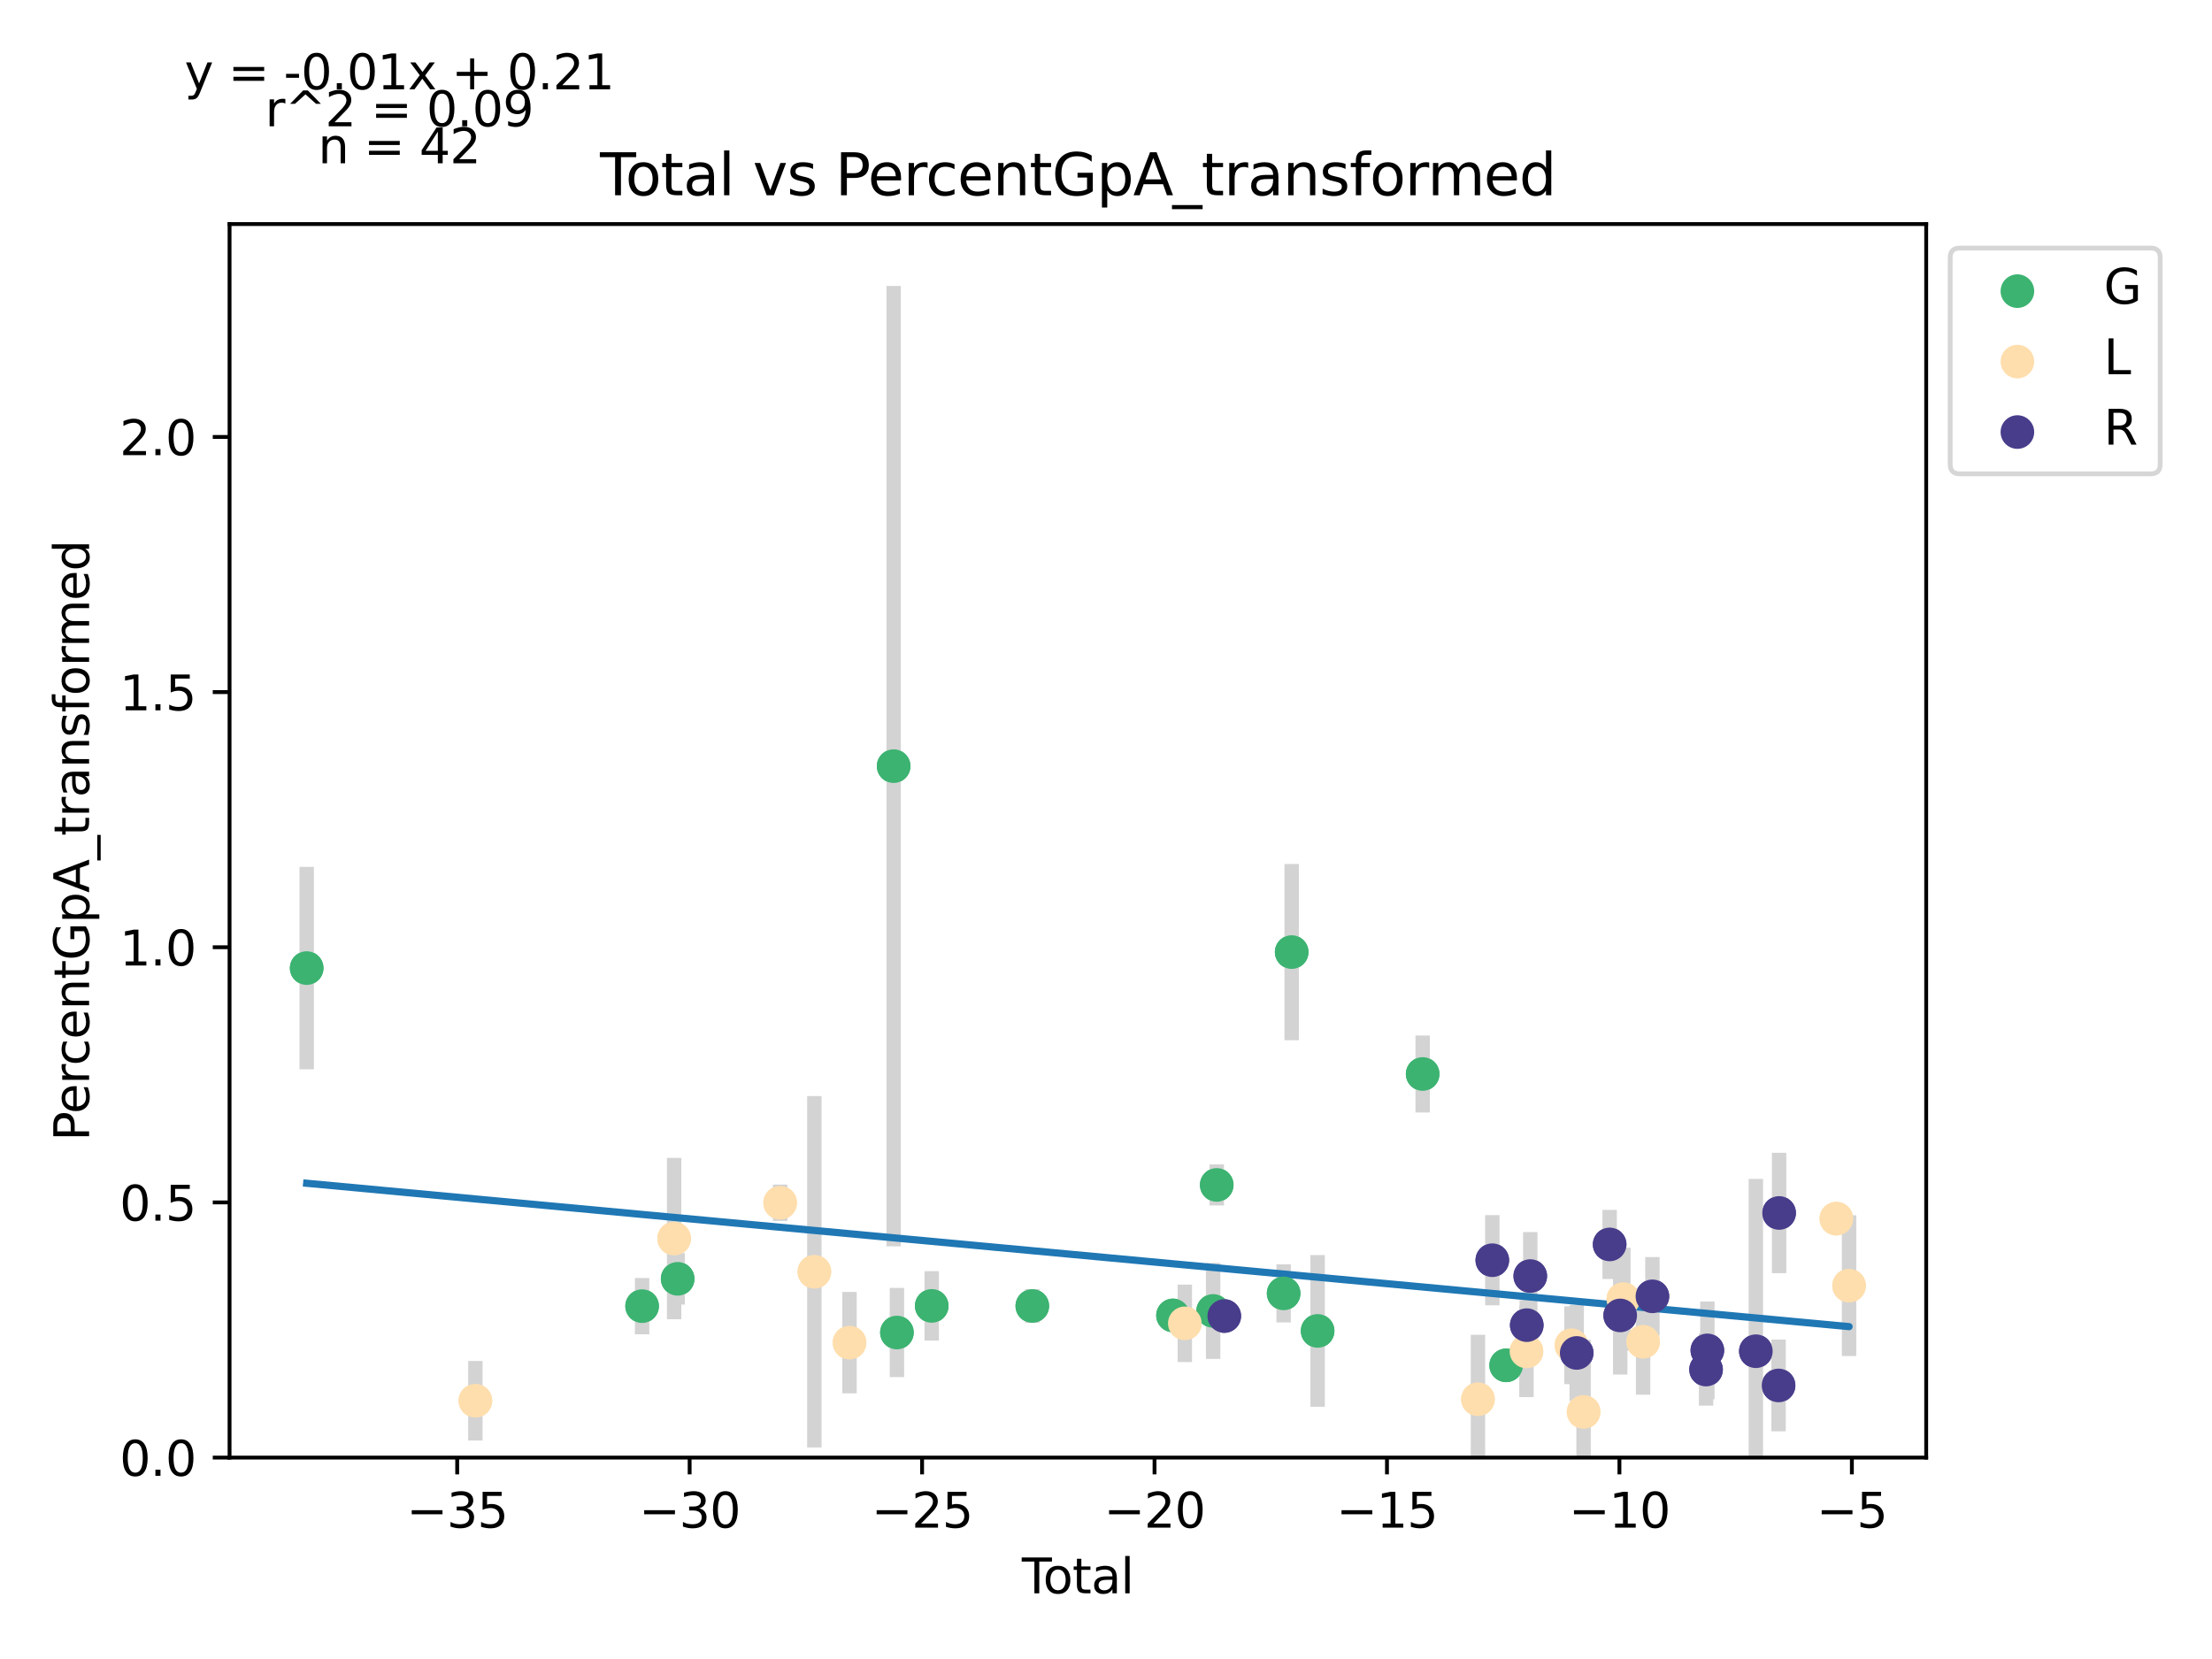 <?xml version="1.0" encoding="utf-8" standalone="no"?>
<!DOCTYPE svg PUBLIC "-//W3C//DTD SVG 1.1//EN"
  "http://www.w3.org/Graphics/SVG/1.1/DTD/svg11.dtd">
<svg xmlns:xlink="http://www.w3.org/1999/xlink" width="460.8pt" height="345.6pt" viewBox="0 0 460.8 345.6" xmlns="http://www.w3.org/2000/svg" version="1.1">
 <defs>
  <style type="text/css">*{stroke-linejoin: round; stroke-linecap: butt}</style>
 </defs>
 <g id="figure_1">
  <g id="patch_1">
   <path d="M 0 345.6 
L 460.8 345.6 
L 460.8 0 
L 0 0 
z
" style="fill: #ffffff"/>
  </g>
  <g id="axes_1">
   <g id="patch_2">
    <path d="M 47.821 303.64 
L 401.26 303.64 
L 401.26 46.676 
L 47.821 46.676 
z
" style="fill: #ffffff"/>
   </g>
   <g id="PathCollection_1">
    <defs>
     <path id="m7804b2e219" d="M 0 3 
C 0.796 3 1.559 2.684 2.121 2.121 
C 2.684 1.559 3 0.796 3 0 
C 3 -0.796 2.684 -1.559 2.121 -2.121 
C 1.559 -2.684 0.796 -3 0 -3 
C -0.796 -3 -1.559 -2.684 -2.121 -2.121 
C -2.684 -1.559 -3 -0.796 -3 0 
C -3 0.796 -2.684 1.559 -2.121 2.121 
C -1.559 2.684 -0.796 3 0 3 
z
" style="stroke: #3cb371"/>
    </defs>
    <g clip-path="url(#pae3c7f831f)">
     <use xlink:href="#m7804b2e219" x="63.887" y="201.67" style="fill: #3cb371; stroke: #3cb371"/>
     <use xlink:href="#m7804b2e219" x="133.764" y="272.094" style="fill: #3cb371; stroke: #3cb371"/>
     <use xlink:href="#m7804b2e219" x="141.167" y="266.402" style="fill: #3cb371; stroke: #3cb371"/>
     <use xlink:href="#m7804b2e219" x="186.162" y="159.603" style="fill: #3cb371; stroke: #3cb371"/>
     <use xlink:href="#m7804b2e219" x="186.846" y="277.589" style="fill: #3cb371; stroke: #3cb371"/>
     <use xlink:href="#m7804b2e219" x="253.467" y="246.842" style="fill: #3cb371; stroke: #3cb371"/>
     <use xlink:href="#m7804b2e219" x="267.404" y="269.43" style="fill: #3cb371; stroke: #3cb371"/>
     <use xlink:href="#m7804b2e219" x="269.08" y="198.336" style="fill: #3cb371; stroke: #3cb371"/>
     <use xlink:href="#m7804b2e219" x="274.485" y="277.254" style="fill: #3cb371; stroke: #3cb371"/>
     <use xlink:href="#m7804b2e219" x="296.366" y="223.731" style="fill: #3cb371; stroke: #3cb371"/>
     <use xlink:href="#m7804b2e219" x="313.759" y="284.425" style="fill: #3cb371; stroke: #3cb371"/>
     <use xlink:href="#m7804b2e219" x="194.095" y="272.041" style="fill: #3cb371; stroke: #3cb371"/>
     <use xlink:href="#m7804b2e219" x="215.049" y="272.058" style="fill: #3cb371; stroke: #3cb371"/>
     <use xlink:href="#m7804b2e219" x="244.358" y="274.027" style="fill: #3cb371; stroke: #3cb371"/>
     <use xlink:href="#m7804b2e219" x="252.718" y="273.093" style="fill: #3cb371; stroke: #3cb371"/>
    </g>
   </g>
   <g id="PathCollection_2">
    <defs>
     <path id="m170fa09c4c" d="M 0 3 
C 0.796 3 1.559 2.684 2.121 2.121 
C 2.684 1.559 3 0.796 3 0 
C 3 -0.796 2.684 -1.559 2.121 -2.121 
C 1.559 -2.684 0.796 -3 0 -3 
C -0.796 -3 -1.559 -2.684 -2.121 -2.121 
C -2.684 -1.559 -3 -0.796 -3 0 
C -3 0.796 -2.684 1.559 -2.121 2.121 
C -1.559 2.684 -0.796 3 0 3 
z
" style="stroke: #ffdead"/>
    </defs>
    <g clip-path="url(#pae3c7f831f)">
     <use xlink:href="#m170fa09c4c" x="176.972" y="279.697" style="fill: #ffdead; stroke: #ffdead"/>
     <use xlink:href="#m170fa09c4c" x="246.822" y="275.677" style="fill: #ffdead; stroke: #ffdead"/>
     <use xlink:href="#m170fa09c4c" x="307.887" y="291.484" style="fill: #ffdead; stroke: #ffdead"/>
     <use xlink:href="#m170fa09c4c" x="327.368" y="280.238" style="fill: #ffdead; stroke: #ffdead"/>
     <use xlink:href="#m170fa09c4c" x="329.889" y="294.133" style="fill: #ffdead; stroke: #ffdead"/>
     <use xlink:href="#m170fa09c4c" x="338.175" y="270.623" style="fill: #ffdead; stroke: #ffdead"/>
     <use xlink:href="#m170fa09c4c" x="342.291" y="279.512" style="fill: #ffdead; stroke: #ffdead"/>
     <use xlink:href="#m170fa09c4c" x="385.195" y="267.827" style="fill: #ffdead; stroke: #ffdead"/>
     <use xlink:href="#m170fa09c4c" x="99.031" y="291.796" style="fill: #ffdead; stroke: #ffdead"/>
     <use xlink:href="#m170fa09c4c" x="140.434" y="258.015" style="fill: #ffdead; stroke: #ffdead"/>
     <use xlink:href="#m170fa09c4c" x="162.519" y="250.56" style="fill: #ffdead; stroke: #ffdead"/>
     <use xlink:href="#m170fa09c4c" x="169.647" y="264.934" style="fill: #ffdead; stroke: #ffdead"/>
     <use xlink:href="#m170fa09c4c" x="317.989" y="281.527" style="fill: #ffdead; stroke: #ffdead"/>
     <use xlink:href="#m170fa09c4c" x="382.543" y="253.868" style="fill: #ffdead; stroke: #ffdead"/>
    </g>
   </g>
   <g id="PathCollection_3">
    <defs>
     <path id="m888db5c7c0" d="M 0 3 
C 0.796 3 1.559 2.684 2.121 2.121 
C 2.684 1.559 3 0.796 3 0 
C 3 -0.796 2.684 -1.559 2.121 -2.121 
C 1.559 -2.684 0.796 -3 0 -3 
C -0.796 -3 -1.559 -2.684 -2.121 -2.121 
C -2.684 -1.559 -3 -0.796 -3 0 
C -3 0.796 -2.684 1.559 -2.121 2.121 
C -1.559 2.684 -0.796 3 0 3 
z
" style="stroke: #483d8b"/>
    </defs>
    <g clip-path="url(#pae3c7f831f)">
     <use xlink:href="#m888db5c7c0" x="318.051" y="276.053" style="fill: #483d8b; stroke: #483d8b"/>
     <use xlink:href="#m888db5c7c0" x="318.784" y="265.826" style="fill: #483d8b; stroke: #483d8b"/>
     <use xlink:href="#m888db5c7c0" x="328.454" y="281.843" style="fill: #483d8b; stroke: #483d8b"/>
     <use xlink:href="#m888db5c7c0" x="337.518" y="274.028" style="fill: #483d8b; stroke: #483d8b"/>
     <use xlink:href="#m888db5c7c0" x="355.674" y="281.309" style="fill: #483d8b; stroke: #483d8b"/>
     <use xlink:href="#m888db5c7c0" x="365.776" y="281.485" style="fill: #483d8b; stroke: #483d8b"/>
     <use xlink:href="#m888db5c7c0" x="370.509" y="288.616" style="fill: #483d8b; stroke: #483d8b"/>
     <use xlink:href="#m888db5c7c0" x="370.619" y="252.682" style="fill: #483d8b; stroke: #483d8b"/>
     <use xlink:href="#m888db5c7c0" x="255.037" y="274.152" style="fill: #483d8b; stroke: #483d8b"/>
     <use xlink:href="#m888db5c7c0" x="310.875" y="262.526" style="fill: #483d8b; stroke: #483d8b"/>
     <use xlink:href="#m888db5c7c0" x="335.321" y="259.237" style="fill: #483d8b; stroke: #483d8b"/>
     <use xlink:href="#m888db5c7c0" x="344.228" y="270.049" style="fill: #483d8b; stroke: #483d8b"/>
     <use xlink:href="#m888db5c7c0" x="355.404" y="285.306" style="fill: #483d8b; stroke: #483d8b"/>
    </g>
   </g>
   <g id="matplotlib.axis_1">
    <g id="xtick_1">
     <g id="line2d_1">
      <defs>
       <path id="m2df98ca560" d="M 0 0 
L 0 3.5 
" style="stroke: #000000; stroke-width: 0.8"/>
      </defs>
      <g>
       <use xlink:href="#m2df98ca560" x="95.241" y="303.64" style="stroke: #000000; stroke-width: 0.8"/>
      </g>
     </g>
     <g id="text_1">
      <!-- −35 -->
      <g transform="translate(84.688 318.238)scale(0.1 -0.1)">
       <defs>
        <path id="DejaVuSans-2212" d="M 678 2272 
L 4684 2272 
L 4684 1741 
L 678 1741 
L 678 2272 
z
" transform="scale(0.016)"/>
        <path id="DejaVuSans-33" d="M 2597 2516 
Q 3050 2419 3304 2112 
Q 3559 1806 3559 1356 
Q 3559 666 3084 287 
Q 2609 -91 1734 -91 
Q 1441 -91 1130 -33 
Q 819 25 488 141 
L 488 750 
Q 750 597 1062 519 
Q 1375 441 1716 441 
Q 2309 441 2620 675 
Q 2931 909 2931 1356 
Q 2931 1769 2642 2001 
Q 2353 2234 1838 2234 
L 1294 2234 
L 1294 2753 
L 1863 2753 
Q 2328 2753 2575 2939 
Q 2822 3125 2822 3475 
Q 2822 3834 2567 4026 
Q 2313 4219 1838 4219 
Q 1578 4219 1281 4162 
Q 984 4106 628 3988 
L 628 4550 
Q 988 4650 1302 4700 
Q 1616 4750 1894 4750 
Q 2613 4750 3031 4423 
Q 3450 4097 3450 3541 
Q 3450 3153 3228 2886 
Q 3006 2619 2597 2516 
z
" transform="scale(0.016)"/>
        <path id="DejaVuSans-35" d="M 691 4666 
L 3169 4666 
L 3169 4134 
L 1269 4134 
L 1269 2991 
Q 1406 3038 1543 3061 
Q 1681 3084 1819 3084 
Q 2600 3084 3056 2656 
Q 3513 2228 3513 1497 
Q 3513 744 3044 326 
Q 2575 -91 1722 -91 
Q 1428 -91 1123 -41 
Q 819 9 494 109 
L 494 744 
Q 775 591 1075 516 
Q 1375 441 1709 441 
Q 2250 441 2565 725 
Q 2881 1009 2881 1497 
Q 2881 1984 2565 2268 
Q 2250 2553 1709 2553 
Q 1456 2553 1204 2497 
Q 953 2441 691 2322 
L 691 4666 
z
" transform="scale(0.016)"/>
       </defs>
       <use xlink:href="#DejaVuSans-2212"/>
       <use xlink:href="#DejaVuSans-33" x="83.789"/>
       <use xlink:href="#DejaVuSans-35" x="147.412"/>
      </g>
     </g>
    </g>
    <g id="xtick_2">
     <g id="line2d_2">
      <g>
       <use xlink:href="#m2df98ca560" x="143.664" y="303.64" style="stroke: #000000; stroke-width: 0.8"/>
      </g>
     </g>
     <g id="text_2">
      <!-- −30 -->
      <g transform="translate(133.111 318.238)scale(0.1 -0.1)">
       <defs>
        <path id="DejaVuSans-30" d="M 2034 4250 
Q 1547 4250 1301 3770 
Q 1056 3291 1056 2328 
Q 1056 1369 1301 889 
Q 1547 409 2034 409 
Q 2525 409 2770 889 
Q 3016 1369 3016 2328 
Q 3016 3291 2770 3770 
Q 2525 4250 2034 4250 
z
M 2034 4750 
Q 2819 4750 3233 4129 
Q 3647 3509 3647 2328 
Q 3647 1150 3233 529 
Q 2819 -91 2034 -91 
Q 1250 -91 836 529 
Q 422 1150 422 2328 
Q 422 3509 836 4129 
Q 1250 4750 2034 4750 
z
" transform="scale(0.016)"/>
       </defs>
       <use xlink:href="#DejaVuSans-2212"/>
       <use xlink:href="#DejaVuSans-33" x="83.789"/>
       <use xlink:href="#DejaVuSans-30" x="147.412"/>
      </g>
     </g>
    </g>
    <g id="xtick_3">
     <g id="line2d_3">
      <g>
       <use xlink:href="#m2df98ca560" x="192.087" y="303.64" style="stroke: #000000; stroke-width: 0.8"/>
      </g>
     </g>
     <g id="text_3">
      <!-- −25 -->
      <g transform="translate(181.535 318.238)scale(0.1 -0.1)">
       <defs>
        <path id="DejaVuSans-32" d="M 1228 531 
L 3431 531 
L 3431 0 
L 469 0 
L 469 531 
Q 828 903 1448 1529 
Q 2069 2156 2228 2338 
Q 2531 2678 2651 2914 
Q 2772 3150 2772 3378 
Q 2772 3750 2511 3984 
Q 2250 4219 1831 4219 
Q 1534 4219 1204 4116 
Q 875 4013 500 3803 
L 500 4441 
Q 881 4594 1212 4672 
Q 1544 4750 1819 4750 
Q 2544 4750 2975 4387 
Q 3406 4025 3406 3419 
Q 3406 3131 3298 2873 
Q 3191 2616 2906 2266 
Q 2828 2175 2409 1742 
Q 1991 1309 1228 531 
z
" transform="scale(0.016)"/>
       </defs>
       <use xlink:href="#DejaVuSans-2212"/>
       <use xlink:href="#DejaVuSans-32" x="83.789"/>
       <use xlink:href="#DejaVuSans-35" x="147.412"/>
      </g>
     </g>
    </g>
    <g id="xtick_4">
     <g id="line2d_4">
      <g>
       <use xlink:href="#m2df98ca560" x="240.51" y="303.64" style="stroke: #000000; stroke-width: 0.8"/>
      </g>
     </g>
     <g id="text_4">
      <!-- −20 -->
      <g transform="translate(229.958 318.238)scale(0.1 -0.1)">
       <use xlink:href="#DejaVuSans-2212"/>
       <use xlink:href="#DejaVuSans-32" x="83.789"/>
       <use xlink:href="#DejaVuSans-30" x="147.412"/>
      </g>
     </g>
    </g>
    <g id="xtick_5">
     <g id="line2d_5">
      <g>
       <use xlink:href="#m2df98ca560" x="288.933" y="303.64" style="stroke: #000000; stroke-width: 0.8"/>
      </g>
     </g>
     <g id="text_5">
      <!-- −15 -->
      <g transform="translate(278.381 318.238)scale(0.1 -0.1)">
       <defs>
        <path id="DejaVuSans-31" d="M 794 531 
L 1825 531 
L 1825 4091 
L 703 3866 
L 703 4441 
L 1819 4666 
L 2450 4666 
L 2450 531 
L 3481 531 
L 3481 0 
L 794 0 
L 794 531 
z
" transform="scale(0.016)"/>
       </defs>
       <use xlink:href="#DejaVuSans-2212"/>
       <use xlink:href="#DejaVuSans-31" x="83.789"/>
       <use xlink:href="#DejaVuSans-35" x="147.412"/>
      </g>
     </g>
    </g>
    <g id="xtick_6">
     <g id="line2d_6">
      <g>
       <use xlink:href="#m2df98ca560" x="337.356" y="303.64" style="stroke: #000000; stroke-width: 0.8"/>
      </g>
     </g>
     <g id="text_6">
      <!-- −10 -->
      <g transform="translate(326.804 318.238)scale(0.1 -0.1)">
       <use xlink:href="#DejaVuSans-2212"/>
       <use xlink:href="#DejaVuSans-31" x="83.789"/>
       <use xlink:href="#DejaVuSans-30" x="147.412"/>
      </g>
     </g>
    </g>
    <g id="xtick_7">
     <g id="line2d_7">
      <g>
       <use xlink:href="#m2df98ca560" x="385.779" y="303.64" style="stroke: #000000; stroke-width: 0.8"/>
      </g>
     </g>
     <g id="text_7">
      <!-- −5 -->
      <g transform="translate(378.408 318.238)scale(0.1 -0.1)">
       <use xlink:href="#DejaVuSans-2212"/>
       <use xlink:href="#DejaVuSans-35" x="83.789"/>
      </g>
     </g>
    </g>
    <g id="text_8">
     <!-- Total -->
     <g transform="translate(212.864 331.917)scale(0.1 -0.1)">
      <defs>
       <path id="DejaVuSans-54" d="M -19 4666 
L 3928 4666 
L 3928 4134 
L 2272 4134 
L 2272 0 
L 1638 0 
L 1638 4134 
L -19 4134 
L -19 4666 
z
" transform="scale(0.016)"/>
       <path id="DejaVuSans-6f" d="M 1959 3097 
Q 1497 3097 1228 2736 
Q 959 2375 959 1747 
Q 959 1119 1226 758 
Q 1494 397 1959 397 
Q 2419 397 2687 759 
Q 2956 1122 2956 1747 
Q 2956 2369 2687 2733 
Q 2419 3097 1959 3097 
z
M 1959 3584 
Q 2709 3584 3137 3096 
Q 3566 2609 3566 1747 
Q 3566 888 3137 398 
Q 2709 -91 1959 -91 
Q 1206 -91 779 398 
Q 353 888 353 1747 
Q 353 2609 779 3096 
Q 1206 3584 1959 3584 
z
" transform="scale(0.016)"/>
       <path id="DejaVuSans-74" d="M 1172 4494 
L 1172 3500 
L 2356 3500 
L 2356 3053 
L 1172 3053 
L 1172 1153 
Q 1172 725 1289 603 
Q 1406 481 1766 481 
L 2356 481 
L 2356 0 
L 1766 0 
Q 1100 0 847 248 
Q 594 497 594 1153 
L 594 3053 
L 172 3053 
L 172 3500 
L 594 3500 
L 594 4494 
L 1172 4494 
z
" transform="scale(0.016)"/>
       <path id="DejaVuSans-61" d="M 2194 1759 
Q 1497 1759 1228 1600 
Q 959 1441 959 1056 
Q 959 750 1161 570 
Q 1363 391 1709 391 
Q 2188 391 2477 730 
Q 2766 1069 2766 1631 
L 2766 1759 
L 2194 1759 
z
M 3341 1997 
L 3341 0 
L 2766 0 
L 2766 531 
Q 2569 213 2275 61 
Q 1981 -91 1556 -91 
Q 1019 -91 701 211 
Q 384 513 384 1019 
Q 384 1609 779 1909 
Q 1175 2209 1959 2209 
L 2766 2209 
L 2766 2266 
Q 2766 2663 2505 2880 
Q 2244 3097 1772 3097 
Q 1472 3097 1187 3025 
Q 903 2953 641 2809 
L 641 3341 
Q 956 3463 1253 3523 
Q 1550 3584 1831 3584 
Q 2591 3584 2966 3190 
Q 3341 2797 3341 1997 
z
" transform="scale(0.016)"/>
       <path id="DejaVuSans-6c" d="M 603 4863 
L 1178 4863 
L 1178 0 
L 603 0 
L 603 4863 
z
" transform="scale(0.016)"/>
      </defs>
      <use xlink:href="#DejaVuSans-54"/>
      <use xlink:href="#DejaVuSans-6f" x="44.084"/>
      <use xlink:href="#DejaVuSans-74" x="105.266"/>
      <use xlink:href="#DejaVuSans-61" x="144.475"/>
      <use xlink:href="#DejaVuSans-6c" x="205.754"/>
     </g>
    </g>
   </g>
   <g id="matplotlib.axis_2">
    <g id="ytick_1">
     <g id="line2d_8">
      <defs>
       <path id="m35418e87fc" d="M 0 0 
L -3.5 0 
" style="stroke: #000000; stroke-width: 0.8"/>
      </defs>
      <g>
       <use xlink:href="#m35418e87fc" x="47.821" y="303.64" style="stroke: #000000; stroke-width: 0.8"/>
      </g>
     </g>
     <g id="text_9">
      <!-- 0.0 -->
      <g transform="translate(24.918 307.439)scale(0.1 -0.1)">
       <defs>
        <path id="DejaVuSans-2e" d="M 684 794 
L 1344 794 
L 1344 0 
L 684 0 
L 684 794 
z
" transform="scale(0.016)"/>
       </defs>
       <use xlink:href="#DejaVuSans-30"/>
       <use xlink:href="#DejaVuSans-2e" x="63.623"/>
       <use xlink:href="#DejaVuSans-30" x="95.41"/>
      </g>
     </g>
    </g>
    <g id="ytick_2">
     <g id="line2d_9">
      <g>
       <use xlink:href="#m35418e87fc" x="47.821" y="250.485" style="stroke: #000000; stroke-width: 0.8"/>
      </g>
     </g>
     <g id="text_10">
      <!-- 0.5 -->
      <g transform="translate(24.918 254.284)scale(0.1 -0.1)">
       <use xlink:href="#DejaVuSans-30"/>
       <use xlink:href="#DejaVuSans-2e" x="63.623"/>
       <use xlink:href="#DejaVuSans-35" x="95.41"/>
      </g>
     </g>
    </g>
    <g id="ytick_3">
     <g id="line2d_10">
      <g>
       <use xlink:href="#m35418e87fc" x="47.821" y="197.33" style="stroke: #000000; stroke-width: 0.8"/>
      </g>
     </g>
     <g id="text_11">
      <!-- 1.0 -->
      <g transform="translate(24.918 201.129)scale(0.1 -0.1)">
       <use xlink:href="#DejaVuSans-31"/>
       <use xlink:href="#DejaVuSans-2e" x="63.623"/>
       <use xlink:href="#DejaVuSans-30" x="95.41"/>
      </g>
     </g>
    </g>
    <g id="ytick_4">
     <g id="line2d_11">
      <g>
       <use xlink:href="#m35418e87fc" x="47.821" y="144.175" style="stroke: #000000; stroke-width: 0.8"/>
      </g>
     </g>
     <g id="text_12">
      <!-- 1.5 -->
      <g transform="translate(24.918 147.974)scale(0.1 -0.1)">
       <use xlink:href="#DejaVuSans-31"/>
       <use xlink:href="#DejaVuSans-2e" x="63.623"/>
       <use xlink:href="#DejaVuSans-35" x="95.41"/>
      </g>
     </g>
    </g>
    <g id="ytick_5">
     <g id="line2d_12">
      <g>
       <use xlink:href="#m35418e87fc" x="47.821" y="91.02" style="stroke: #000000; stroke-width: 0.8"/>
      </g>
     </g>
     <g id="text_13">
      <!-- 2.0 -->
      <g transform="translate(24.918 94.819)scale(0.1 -0.1)">
       <use xlink:href="#DejaVuSans-32"/>
       <use xlink:href="#DejaVuSans-2e" x="63.623"/>
       <use xlink:href="#DejaVuSans-30" x="95.41"/>
      </g>
     </g>
    </g>
    <g id="text_14">
     <!-- PercentGpA_transformed -->
     <g transform="translate(18.56 237.696)rotate(-90)scale(0.1 -0.1)">
      <defs>
       <path id="DejaVuSans-50" d="M 1259 4147 
L 1259 2394 
L 2053 2394 
Q 2494 2394 2734 2622 
Q 2975 2850 2975 3272 
Q 2975 3691 2734 3919 
Q 2494 4147 2053 4147 
L 1259 4147 
z
M 628 4666 
L 2053 4666 
Q 2838 4666 3239 4311 
Q 3641 3956 3641 3272 
Q 3641 2581 3239 2228 
Q 2838 1875 2053 1875 
L 1259 1875 
L 1259 0 
L 628 0 
L 628 4666 
z
" transform="scale(0.016)"/>
       <path id="DejaVuSans-65" d="M 3597 1894 
L 3597 1613 
L 953 1613 
Q 991 1019 1311 708 
Q 1631 397 2203 397 
Q 2534 397 2845 478 
Q 3156 559 3463 722 
L 3463 178 
Q 3153 47 2828 -22 
Q 2503 -91 2169 -91 
Q 1331 -91 842 396 
Q 353 884 353 1716 
Q 353 2575 817 3079 
Q 1281 3584 2069 3584 
Q 2775 3584 3186 3129 
Q 3597 2675 3597 1894 
z
M 3022 2063 
Q 3016 2534 2758 2815 
Q 2500 3097 2075 3097 
Q 1594 3097 1305 2825 
Q 1016 2553 972 2059 
L 3022 2063 
z
" transform="scale(0.016)"/>
       <path id="DejaVuSans-72" d="M 2631 2963 
Q 2534 3019 2420 3045 
Q 2306 3072 2169 3072 
Q 1681 3072 1420 2755 
Q 1159 2438 1159 1844 
L 1159 0 
L 581 0 
L 581 3500 
L 1159 3500 
L 1159 2956 
Q 1341 3275 1631 3429 
Q 1922 3584 2338 3584 
Q 2397 3584 2469 3576 
Q 2541 3569 2628 3553 
L 2631 2963 
z
" transform="scale(0.016)"/>
       <path id="DejaVuSans-63" d="M 3122 3366 
L 3122 2828 
Q 2878 2963 2633 3030 
Q 2388 3097 2138 3097 
Q 1578 3097 1268 2742 
Q 959 2388 959 1747 
Q 959 1106 1268 751 
Q 1578 397 2138 397 
Q 2388 397 2633 464 
Q 2878 531 3122 666 
L 3122 134 
Q 2881 22 2623 -34 
Q 2366 -91 2075 -91 
Q 1284 -91 818 406 
Q 353 903 353 1747 
Q 353 2603 823 3093 
Q 1294 3584 2113 3584 
Q 2378 3584 2631 3529 
Q 2884 3475 3122 3366 
z
" transform="scale(0.016)"/>
       <path id="DejaVuSans-6e" d="M 3513 2113 
L 3513 0 
L 2938 0 
L 2938 2094 
Q 2938 2591 2744 2837 
Q 2550 3084 2163 3084 
Q 1697 3084 1428 2787 
Q 1159 2491 1159 1978 
L 1159 0 
L 581 0 
L 581 3500 
L 1159 3500 
L 1159 2956 
Q 1366 3272 1645 3428 
Q 1925 3584 2291 3584 
Q 2894 3584 3203 3211 
Q 3513 2838 3513 2113 
z
" transform="scale(0.016)"/>
       <path id="DejaVuSans-47" d="M 3809 666 
L 3809 1919 
L 2778 1919 
L 2778 2438 
L 4434 2438 
L 4434 434 
Q 4069 175 3628 42 
Q 3188 -91 2688 -91 
Q 1594 -91 976 548 
Q 359 1188 359 2328 
Q 359 3472 976 4111 
Q 1594 4750 2688 4750 
Q 3144 4750 3555 4637 
Q 3966 4525 4313 4306 
L 4313 3634 
Q 3963 3931 3569 4081 
Q 3175 4231 2741 4231 
Q 1884 4231 1454 3753 
Q 1025 3275 1025 2328 
Q 1025 1384 1454 906 
Q 1884 428 2741 428 
Q 3075 428 3337 486 
Q 3600 544 3809 666 
z
" transform="scale(0.016)"/>
       <path id="DejaVuSans-70" d="M 1159 525 
L 1159 -1331 
L 581 -1331 
L 581 3500 
L 1159 3500 
L 1159 2969 
Q 1341 3281 1617 3432 
Q 1894 3584 2278 3584 
Q 2916 3584 3314 3078 
Q 3713 2572 3713 1747 
Q 3713 922 3314 415 
Q 2916 -91 2278 -91 
Q 1894 -91 1617 61 
Q 1341 213 1159 525 
z
M 3116 1747 
Q 3116 2381 2855 2742 
Q 2594 3103 2138 3103 
Q 1681 3103 1420 2742 
Q 1159 2381 1159 1747 
Q 1159 1113 1420 752 
Q 1681 391 2138 391 
Q 2594 391 2855 752 
Q 3116 1113 3116 1747 
z
" transform="scale(0.016)"/>
       <path id="DejaVuSans-41" d="M 2188 4044 
L 1331 1722 
L 3047 1722 
L 2188 4044 
z
M 1831 4666 
L 2547 4666 
L 4325 0 
L 3669 0 
L 3244 1197 
L 1141 1197 
L 716 0 
L 50 0 
L 1831 4666 
z
" transform="scale(0.016)"/>
       <path id="DejaVuSans-5f" d="M 3263 -1063 
L 3263 -1509 
L -63 -1509 
L -63 -1063 
L 3263 -1063 
z
" transform="scale(0.016)"/>
       <path id="DejaVuSans-73" d="M 2834 3397 
L 2834 2853 
Q 2591 2978 2328 3040 
Q 2066 3103 1784 3103 
Q 1356 3103 1142 2972 
Q 928 2841 928 2578 
Q 928 2378 1081 2264 
Q 1234 2150 1697 2047 
L 1894 2003 
Q 2506 1872 2764 1633 
Q 3022 1394 3022 966 
Q 3022 478 2636 193 
Q 2250 -91 1575 -91 
Q 1294 -91 989 -36 
Q 684 19 347 128 
L 347 722 
Q 666 556 975 473 
Q 1284 391 1588 391 
Q 1994 391 2212 530 
Q 2431 669 2431 922 
Q 2431 1156 2273 1281 
Q 2116 1406 1581 1522 
L 1381 1569 
Q 847 1681 609 1914 
Q 372 2147 372 2553 
Q 372 3047 722 3315 
Q 1072 3584 1716 3584 
Q 2034 3584 2315 3537 
Q 2597 3491 2834 3397 
z
" transform="scale(0.016)"/>
       <path id="DejaVuSans-66" d="M 2375 4863 
L 2375 4384 
L 1825 4384 
Q 1516 4384 1395 4259 
Q 1275 4134 1275 3809 
L 1275 3500 
L 2222 3500 
L 2222 3053 
L 1275 3053 
L 1275 0 
L 697 0 
L 697 3053 
L 147 3053 
L 147 3500 
L 697 3500 
L 697 3744 
Q 697 4328 969 4595 
Q 1241 4863 1831 4863 
L 2375 4863 
z
" transform="scale(0.016)"/>
       <path id="DejaVuSans-6d" d="M 3328 2828 
Q 3544 3216 3844 3400 
Q 4144 3584 4550 3584 
Q 5097 3584 5394 3201 
Q 5691 2819 5691 2113 
L 5691 0 
L 5113 0 
L 5113 2094 
Q 5113 2597 4934 2840 
Q 4756 3084 4391 3084 
Q 3944 3084 3684 2787 
Q 3425 2491 3425 1978 
L 3425 0 
L 2847 0 
L 2847 2094 
Q 2847 2600 2669 2842 
Q 2491 3084 2119 3084 
Q 1678 3084 1418 2786 
Q 1159 2488 1159 1978 
L 1159 0 
L 581 0 
L 581 3500 
L 1159 3500 
L 1159 2956 
Q 1356 3278 1631 3431 
Q 1906 3584 2284 3584 
Q 2666 3584 2933 3390 
Q 3200 3197 3328 2828 
z
" transform="scale(0.016)"/>
       <path id="DejaVuSans-64" d="M 2906 2969 
L 2906 4863 
L 3481 4863 
L 3481 0 
L 2906 0 
L 2906 525 
Q 2725 213 2448 61 
Q 2172 -91 1784 -91 
Q 1150 -91 751 415 
Q 353 922 353 1747 
Q 353 2572 751 3078 
Q 1150 3584 1784 3584 
Q 2172 3584 2448 3432 
Q 2725 3281 2906 2969 
z
M 947 1747 
Q 947 1113 1208 752 
Q 1469 391 1925 391 
Q 2381 391 2643 752 
Q 2906 1113 2906 1747 
Q 2906 2381 2643 2742 
Q 2381 3103 1925 3103 
Q 1469 3103 1208 2742 
Q 947 2381 947 1747 
z
" transform="scale(0.016)"/>
      </defs>
      <use xlink:href="#DejaVuSans-50"/>
      <use xlink:href="#DejaVuSans-65" x="56.678"/>
      <use xlink:href="#DejaVuSans-72" x="118.201"/>
      <use xlink:href="#DejaVuSans-63" x="157.064"/>
      <use xlink:href="#DejaVuSans-65" x="212.045"/>
      <use xlink:href="#DejaVuSans-6e" x="273.568"/>
      <use xlink:href="#DejaVuSans-74" x="336.947"/>
      <use xlink:href="#DejaVuSans-47" x="376.156"/>
      <use xlink:href="#DejaVuSans-70" x="453.646"/>
      <use xlink:href="#DejaVuSans-41" x="517.123"/>
      <use xlink:href="#DejaVuSans-5f" x="585.531"/>
      <use xlink:href="#DejaVuSans-74" x="635.531"/>
      <use xlink:href="#DejaVuSans-72" x="674.74"/>
      <use xlink:href="#DejaVuSans-61" x="715.854"/>
      <use xlink:href="#DejaVuSans-6e" x="777.133"/>
      <use xlink:href="#DejaVuSans-73" x="840.512"/>
      <use xlink:href="#DejaVuSans-66" x="892.611"/>
      <use xlink:href="#DejaVuSans-6f" x="927.816"/>
      <use xlink:href="#DejaVuSans-72" x="988.998"/>
      <use xlink:href="#DejaVuSans-6d" x="1028.361"/>
      <use xlink:href="#DejaVuSans-65" x="1125.773"/>
      <use xlink:href="#DejaVuSans-64" x="1187.297"/>
     </g>
    </g>
   </g>
   <g id="LineCollection_1">
    <path d="M 63.887 222.755 
L 63.887 180.586 
" clip-path="url(#pae3c7f831f)" style="fill: none; stroke: #d3d3d3; stroke-width: 3"/>
    <path d="M 133.764 277.96 
L 133.764 266.229 
" clip-path="url(#pae3c7f831f)" style="fill: none; stroke: #d3d3d3; stroke-width: 3"/>
    <path d="M 141.167 271.755 
L 141.167 261.048 
" clip-path="url(#pae3c7f831f)" style="fill: none; stroke: #d3d3d3; stroke-width: 3"/>
    <path d="M 186.162 259.639 
L 186.162 59.566 
" clip-path="url(#pae3c7f831f)" style="fill: none; stroke: #d3d3d3; stroke-width: 3"/>
    <path d="M 186.846 286.881 
L 186.846 268.297 
" clip-path="url(#pae3c7f831f)" style="fill: none; stroke: #d3d3d3; stroke-width: 3"/>
    <path d="M 253.467 251.12 
L 253.467 242.564 
" clip-path="url(#pae3c7f831f)" style="fill: none; stroke: #d3d3d3; stroke-width: 3"/>
    <path d="M 267.404 275.485 
L 267.404 263.376 
" clip-path="url(#pae3c7f831f)" style="fill: none; stroke: #d3d3d3; stroke-width: 3"/>
    <path d="M 269.08 216.696 
L 269.08 179.977 
" clip-path="url(#pae3c7f831f)" style="fill: none; stroke: #d3d3d3; stroke-width: 3"/>
    <path d="M 274.485 293.051 
L 274.485 261.456 
" clip-path="url(#pae3c7f831f)" style="fill: none; stroke: #d3d3d3; stroke-width: 3"/>
    <path d="M 296.366 231.748 
L 296.366 215.714 
" clip-path="url(#pae3c7f831f)" style="fill: none; stroke: #d3d3d3; stroke-width: 3"/>
    <path d="M 313.759 285.988 
L 313.759 282.862 
" clip-path="url(#pae3c7f831f)" style="fill: none; stroke: #d3d3d3; stroke-width: 3"/>
    <path d="M 194.095 279.272 
L 194.095 264.81 
" clip-path="url(#pae3c7f831f)" style="fill: none; stroke: #d3d3d3; stroke-width: 3"/>
    <path d="M 215.049 275.579 
L 215.049 268.537 
" clip-path="url(#pae3c7f831f)" style="fill: none; stroke: #d3d3d3; stroke-width: 3"/>
    <path d="M 244.358 274.701 
L 244.358 273.353 
" clip-path="url(#pae3c7f831f)" style="fill: none; stroke: #d3d3d3; stroke-width: 3"/>
    <path d="M 252.718 283.092 
L 252.718 263.095 
" clip-path="url(#pae3c7f831f)" style="fill: none; stroke: #d3d3d3; stroke-width: 3"/>
   </g>
   <g id="LineCollection_2">
    <path d="M 176.972 290.261 
L 176.972 269.133 
" clip-path="url(#pae3c7f831f)" style="fill: none; stroke: #d3d3d3; stroke-width: 3"/>
    <path d="M 246.822 283.743 
L 246.822 267.611 
" clip-path="url(#pae3c7f831f)" style="fill: none; stroke: #d3d3d3; stroke-width: 3"/>
    <path d="M 307.887 304.898 
L 307.887 278.069 
" clip-path="url(#pae3c7f831f)" style="fill: none; stroke: #d3d3d3; stroke-width: 3"/>
    <path d="M 327.368 288.348 
L 327.368 272.128 
" clip-path="url(#pae3c7f831f)" style="fill: none; stroke: #d3d3d3; stroke-width: 3"/>
    <path d="M 329.889 309.16 
L 329.889 279.106 
" clip-path="url(#pae3c7f831f)" style="fill: none; stroke: #d3d3d3; stroke-width: 3"/>
    <path d="M 338.175 281.329 
L 338.175 259.918 
" clip-path="url(#pae3c7f831f)" style="fill: none; stroke: #d3d3d3; stroke-width: 3"/>
    <path d="M 342.291 290.535 
L 342.291 268.49 
" clip-path="url(#pae3c7f831f)" style="fill: none; stroke: #d3d3d3; stroke-width: 3"/>
    <path d="M 385.195 282.487 
L 385.195 253.168 
" clip-path="url(#pae3c7f831f)" style="fill: none; stroke: #d3d3d3; stroke-width: 3"/>
    <path d="M 99.031 300.085 
L 99.031 283.507 
" clip-path="url(#pae3c7f831f)" style="fill: none; stroke: #d3d3d3; stroke-width: 3"/>
    <path d="M 140.434 274.82 
L 140.434 241.209 
" clip-path="url(#pae3c7f831f)" style="fill: none; stroke: #d3d3d3; stroke-width: 3"/>
    <path d="M 162.519 254.354 
L 162.519 246.766 
" clip-path="url(#pae3c7f831f)" style="fill: none; stroke: #d3d3d3; stroke-width: 3"/>
    <path d="M 169.647 301.535 
L 169.647 228.333 
" clip-path="url(#pae3c7f831f)" style="fill: none; stroke: #d3d3d3; stroke-width: 3"/>
    <path d="M 317.989 291.043 
L 317.989 272.012 
" clip-path="url(#pae3c7f831f)" style="fill: none; stroke: #d3d3d3; stroke-width: 3"/>
    <path d="M 382.543 256.6 
L 382.543 251.136 
" clip-path="url(#pae3c7f831f)" style="fill: none; stroke: #d3d3d3; stroke-width: 3"/>
   </g>
   <g id="LineCollection_3">
    <path d="M 318.051 281.269 
L 318.051 270.838 
" clip-path="url(#pae3c7f831f)" style="fill: none; stroke: #d3d3d3; stroke-width: 3"/>
    <path d="M 318.784 274.999 
L 318.784 256.653 
" clip-path="url(#pae3c7f831f)" style="fill: none; stroke: #d3d3d3; stroke-width: 3"/>
    <path d="M 328.454 291.828 
L 328.454 271.859 
" clip-path="url(#pae3c7f831f)" style="fill: none; stroke: #d3d3d3; stroke-width: 3"/>
    <path d="M 337.518 286.352 
L 337.518 261.703 
" clip-path="url(#pae3c7f831f)" style="fill: none; stroke: #d3d3d3; stroke-width: 3"/>
    <path d="M 355.674 291.481 
L 355.674 271.138 
" clip-path="url(#pae3c7f831f)" style="fill: none; stroke: #d3d3d3; stroke-width: 3"/>
    <path d="M 365.776 317.382 
L 365.776 245.588 
" clip-path="url(#pae3c7f831f)" style="fill: none; stroke: #d3d3d3; stroke-width: 3"/>
    <path d="M 370.509 298.169 
L 370.509 279.063 
" clip-path="url(#pae3c7f831f)" style="fill: none; stroke: #d3d3d3; stroke-width: 3"/>
    <path d="M 370.619 265.22 
L 370.619 240.143 
" clip-path="url(#pae3c7f831f)" style="fill: none; stroke: #d3d3d3; stroke-width: 3"/>
    <path d="M 255.037 276.763 
L 255.037 271.541 
" clip-path="url(#pae3c7f831f)" style="fill: none; stroke: #d3d3d3; stroke-width: 3"/>
    <path d="M 310.875 271.92 
L 310.875 253.132 
" clip-path="url(#pae3c7f831f)" style="fill: none; stroke: #d3d3d3; stroke-width: 3"/>
    <path d="M 335.321 266.441 
L 335.321 252.034 
" clip-path="url(#pae3c7f831f)" style="fill: none; stroke: #d3d3d3; stroke-width: 3"/>
    <path d="M 344.228 278.229 
L 344.228 261.869 
" clip-path="url(#pae3c7f831f)" style="fill: none; stroke: #d3d3d3; stroke-width: 3"/>
    <path d="M 355.404 292.819 
L 355.404 277.793 
" clip-path="url(#pae3c7f831f)" style="fill: none; stroke: #d3d3d3; stroke-width: 3"/>
   </g>
   <g id="line2d_13">
    <path d="M 63.887 246.495 
L 133.764 252.989 
L 141.167 253.677 
L 186.162 257.859 
L 186.846 257.923 
L 253.467 264.115 
L 267.404 265.41 
L 269.08 265.566 
L 274.485 266.068 
L 296.366 268.102 
L 313.759 269.718 
L 176.972 257.005 
L 246.822 263.497 
L 307.887 269.173 
L 327.368 270.983 
L 329.889 271.218 
L 338.175 271.988 
L 342.291 272.37 
L 385.195 276.358 
L 318.051 270.117 
L 318.784 270.186 
L 328.454 271.084 
L 337.518 271.927 
L 355.674 273.614 
L 365.776 274.553 
L 370.509 274.993 
L 370.619 275.003 
L 194.095 258.597 
L 215.049 260.544 
L 244.358 263.268 
L 252.718 264.045 
L 99.031 249.761 
L 140.434 253.609 
L 162.519 255.662 
L 169.647 256.324 
L 317.989 270.112 
L 382.543 276.111 
L 255.037 264.261 
L 310.875 269.45 
L 335.321 271.722 
L 344.228 272.55 
L 355.404 273.589 
" clip-path="url(#pae3c7f831f)" style="fill: none; stroke: #1f77b4; stroke-width: 1.5; stroke-linecap: square"/>
   </g>
   <g id="line2d_14">
    <g clip-path="url(#pae3c7f831f)">
     <use xlink:href="#m7804b2e219" x="63.887" y="201.67" style="fill: #3cb371; stroke: #3cb371"/>
     <use xlink:href="#m7804b2e219" x="133.764" y="272.094" style="fill: #3cb371; stroke: #3cb371"/>
     <use xlink:href="#m7804b2e219" x="141.167" y="266.402" style="fill: #3cb371; stroke: #3cb371"/>
     <use xlink:href="#m7804b2e219" x="186.162" y="159.603" style="fill: #3cb371; stroke: #3cb371"/>
     <use xlink:href="#m7804b2e219" x="186.846" y="277.589" style="fill: #3cb371; stroke: #3cb371"/>
     <use xlink:href="#m7804b2e219" x="253.467" y="246.842" style="fill: #3cb371; stroke: #3cb371"/>
     <use xlink:href="#m7804b2e219" x="267.404" y="269.43" style="fill: #3cb371; stroke: #3cb371"/>
     <use xlink:href="#m7804b2e219" x="269.08" y="198.336" style="fill: #3cb371; stroke: #3cb371"/>
     <use xlink:href="#m7804b2e219" x="274.485" y="277.254" style="fill: #3cb371; stroke: #3cb371"/>
     <use xlink:href="#m7804b2e219" x="296.366" y="223.731" style="fill: #3cb371; stroke: #3cb371"/>
     <use xlink:href="#m7804b2e219" x="313.759" y="284.425" style="fill: #3cb371; stroke: #3cb371"/>
     <use xlink:href="#m7804b2e219" x="194.095" y="272.041" style="fill: #3cb371; stroke: #3cb371"/>
     <use xlink:href="#m7804b2e219" x="215.049" y="272.058" style="fill: #3cb371; stroke: #3cb371"/>
     <use xlink:href="#m7804b2e219" x="244.358" y="274.027" style="fill: #3cb371; stroke: #3cb371"/>
     <use xlink:href="#m7804b2e219" x="252.718" y="273.093" style="fill: #3cb371; stroke: #3cb371"/>
    </g>
   </g>
   <g id="line2d_15">
    <g clip-path="url(#pae3c7f831f)">
     <use xlink:href="#m170fa09c4c" x="176.972" y="279.697" style="fill: #ffdead; stroke: #ffdead"/>
     <use xlink:href="#m170fa09c4c" x="246.822" y="275.677" style="fill: #ffdead; stroke: #ffdead"/>
     <use xlink:href="#m170fa09c4c" x="307.887" y="291.484" style="fill: #ffdead; stroke: #ffdead"/>
     <use xlink:href="#m170fa09c4c" x="327.368" y="280.238" style="fill: #ffdead; stroke: #ffdead"/>
     <use xlink:href="#m170fa09c4c" x="329.889" y="294.133" style="fill: #ffdead; stroke: #ffdead"/>
     <use xlink:href="#m170fa09c4c" x="338.175" y="270.623" style="fill: #ffdead; stroke: #ffdead"/>
     <use xlink:href="#m170fa09c4c" x="342.291" y="279.512" style="fill: #ffdead; stroke: #ffdead"/>
     <use xlink:href="#m170fa09c4c" x="385.195" y="267.827" style="fill: #ffdead; stroke: #ffdead"/>
     <use xlink:href="#m170fa09c4c" x="99.031" y="291.796" style="fill: #ffdead; stroke: #ffdead"/>
     <use xlink:href="#m170fa09c4c" x="140.434" y="258.015" style="fill: #ffdead; stroke: #ffdead"/>
     <use xlink:href="#m170fa09c4c" x="162.519" y="250.56" style="fill: #ffdead; stroke: #ffdead"/>
     <use xlink:href="#m170fa09c4c" x="169.647" y="264.934" style="fill: #ffdead; stroke: #ffdead"/>
     <use xlink:href="#m170fa09c4c" x="317.989" y="281.527" style="fill: #ffdead; stroke: #ffdead"/>
     <use xlink:href="#m170fa09c4c" x="382.543" y="253.868" style="fill: #ffdead; stroke: #ffdead"/>
    </g>
   </g>
   <g id="line2d_16">
    <g clip-path="url(#pae3c7f831f)">
     <use xlink:href="#m888db5c7c0" x="318.051" y="276.053" style="fill: #483d8b; stroke: #483d8b"/>
     <use xlink:href="#m888db5c7c0" x="318.784" y="265.826" style="fill: #483d8b; stroke: #483d8b"/>
     <use xlink:href="#m888db5c7c0" x="328.454" y="281.843" style="fill: #483d8b; stroke: #483d8b"/>
     <use xlink:href="#m888db5c7c0" x="337.518" y="274.028" style="fill: #483d8b; stroke: #483d8b"/>
     <use xlink:href="#m888db5c7c0" x="355.674" y="281.309" style="fill: #483d8b; stroke: #483d8b"/>
     <use xlink:href="#m888db5c7c0" x="365.776" y="281.485" style="fill: #483d8b; stroke: #483d8b"/>
     <use xlink:href="#m888db5c7c0" x="370.509" y="288.616" style="fill: #483d8b; stroke: #483d8b"/>
     <use xlink:href="#m888db5c7c0" x="370.619" y="252.682" style="fill: #483d8b; stroke: #483d8b"/>
     <use xlink:href="#m888db5c7c0" x="255.037" y="274.152" style="fill: #483d8b; stroke: #483d8b"/>
     <use xlink:href="#m888db5c7c0" x="310.875" y="262.526" style="fill: #483d8b; stroke: #483d8b"/>
     <use xlink:href="#m888db5c7c0" x="335.321" y="259.237" style="fill: #483d8b; stroke: #483d8b"/>
     <use xlink:href="#m888db5c7c0" x="344.228" y="270.049" style="fill: #483d8b; stroke: #483d8b"/>
     <use xlink:href="#m888db5c7c0" x="355.404" y="285.306" style="fill: #483d8b; stroke: #483d8b"/>
    </g>
   </g>
   <g id="patch_3">
    <path d="M 47.821 303.64 
L 47.821 46.676 
" style="fill: none; stroke: #000000; stroke-width: 0.8; stroke-linejoin: miter; stroke-linecap: square"/>
   </g>
   <g id="patch_4">
    <path d="M 401.26 303.64 
L 401.26 46.676 
" style="fill: none; stroke: #000000; stroke-width: 0.8; stroke-linejoin: miter; stroke-linecap: square"/>
   </g>
   <g id="patch_5">
    <path d="M 47.821 303.64 
L 401.26 303.64 
" style="fill: none; stroke: #000000; stroke-width: 0.8; stroke-linejoin: miter; stroke-linecap: square"/>
   </g>
   <g id="patch_6">
    <path d="M 47.821 46.676 
L 401.26 46.676 
" style="fill: none; stroke: #000000; stroke-width: 0.8; stroke-linejoin: miter; stroke-linecap: square"/>
   </g>
   <g id="text_15">
    <!-- y = -0.01x + 0.21 -->
    <g transform="translate(38.441 18.599)scale(0.1 -0.1)">
     <defs>
      <path id="DejaVuSans-79" d="M 2059 -325 
Q 1816 -950 1584 -1140 
Q 1353 -1331 966 -1331 
L 506 -1331 
L 506 -850 
L 844 -850 
Q 1081 -850 1212 -737 
Q 1344 -625 1503 -206 
L 1606 56 
L 191 3500 
L 800 3500 
L 1894 763 
L 2988 3500 
L 3597 3500 
L 2059 -325 
z
" transform="scale(0.016)"/>
      <path id="DejaVuSans-20" transform="scale(0.016)"/>
      <path id="DejaVuSans-3d" d="M 678 2906 
L 4684 2906 
L 4684 2381 
L 678 2381 
L 678 2906 
z
M 678 1631 
L 4684 1631 
L 4684 1100 
L 678 1100 
L 678 1631 
z
" transform="scale(0.016)"/>
      <path id="DejaVuSans-2d" d="M 313 2009 
L 1997 2009 
L 1997 1497 
L 313 1497 
L 313 2009 
z
" transform="scale(0.016)"/>
      <path id="DejaVuSans-78" d="M 3513 3500 
L 2247 1797 
L 3578 0 
L 2900 0 
L 1881 1375 
L 863 0 
L 184 0 
L 1544 1831 
L 300 3500 
L 978 3500 
L 1906 2253 
L 2834 3500 
L 3513 3500 
z
" transform="scale(0.016)"/>
      <path id="DejaVuSans-2b" d="M 2944 4013 
L 2944 2272 
L 4684 2272 
L 4684 1741 
L 2944 1741 
L 2944 0 
L 2419 0 
L 2419 1741 
L 678 1741 
L 678 2272 
L 2419 2272 
L 2419 4013 
L 2944 4013 
z
" transform="scale(0.016)"/>
     </defs>
     <use xlink:href="#DejaVuSans-79"/>
     <use xlink:href="#DejaVuSans-20" x="59.18"/>
     <use xlink:href="#DejaVuSans-3d" x="90.967"/>
     <use xlink:href="#DejaVuSans-20" x="174.756"/>
     <use xlink:href="#DejaVuSans-2d" x="206.543"/>
     <use xlink:href="#DejaVuSans-30" x="242.627"/>
     <use xlink:href="#DejaVuSans-2e" x="306.25"/>
     <use xlink:href="#DejaVuSans-30" x="338.037"/>
     <use xlink:href="#DejaVuSans-31" x="401.66"/>
     <use xlink:href="#DejaVuSans-78" x="465.283"/>
     <use xlink:href="#DejaVuSans-20" x="524.463"/>
     <use xlink:href="#DejaVuSans-2b" x="556.25"/>
     <use xlink:href="#DejaVuSans-20" x="640.039"/>
     <use xlink:href="#DejaVuSans-30" x="671.826"/>
     <use xlink:href="#DejaVuSans-2e" x="735.449"/>
     <use xlink:href="#DejaVuSans-32" x="767.236"/>
     <use xlink:href="#DejaVuSans-31" x="830.859"/>
    </g>
   </g>
   <g id="text_16">
    <!-- r^2 = 0.09 -->
    <g transform="translate(55.238 26.308)scale(0.1 -0.1)">
     <defs>
      <path id="DejaVuSans-5e" d="M 2988 4666 
L 4684 2925 
L 4056 2925 
L 2681 4159 
L 1306 2925 
L 678 2925 
L 2375 4666 
L 2988 4666 
z
" transform="scale(0.016)"/>
      <path id="DejaVuSans-39" d="M 703 97 
L 703 672 
Q 941 559 1184 500 
Q 1428 441 1663 441 
Q 2288 441 2617 861 
Q 2947 1281 2994 2138 
Q 2813 1869 2534 1725 
Q 2256 1581 1919 1581 
Q 1219 1581 811 2004 
Q 403 2428 403 3163 
Q 403 3881 828 4315 
Q 1253 4750 1959 4750 
Q 2769 4750 3195 4129 
Q 3622 3509 3622 2328 
Q 3622 1225 3098 567 
Q 2575 -91 1691 -91 
Q 1453 -91 1209 -44 
Q 966 3 703 97 
z
M 1959 2075 
Q 2384 2075 2632 2365 
Q 2881 2656 2881 3163 
Q 2881 3666 2632 3958 
Q 2384 4250 1959 4250 
Q 1534 4250 1286 3958 
Q 1038 3666 1038 3163 
Q 1038 2656 1286 2365 
Q 1534 2075 1959 2075 
z
" transform="scale(0.016)"/>
     </defs>
     <use xlink:href="#DejaVuSans-72"/>
     <use xlink:href="#DejaVuSans-5e" x="41.113"/>
     <use xlink:href="#DejaVuSans-32" x="124.902"/>
     <use xlink:href="#DejaVuSans-20" x="188.525"/>
     <use xlink:href="#DejaVuSans-3d" x="220.312"/>
     <use xlink:href="#DejaVuSans-20" x="304.102"/>
     <use xlink:href="#DejaVuSans-30" x="335.889"/>
     <use xlink:href="#DejaVuSans-2e" x="399.512"/>
     <use xlink:href="#DejaVuSans-30" x="431.299"/>
     <use xlink:href="#DejaVuSans-39" x="494.922"/>
    </g>
   </g>
   <g id="text_17">
    <!-- n = 42 -->
    <g transform="translate(66.266 34.017)scale(0.1 -0.1)">
     <defs>
      <path id="DejaVuSans-34" d="M 2419 4116 
L 825 1625 
L 2419 1625 
L 2419 4116 
z
M 2253 4666 
L 3047 4666 
L 3047 1625 
L 3713 1625 
L 3713 1100 
L 3047 1100 
L 3047 0 
L 2419 0 
L 2419 1100 
L 313 1100 
L 313 1709 
L 2253 4666 
z
" transform="scale(0.016)"/>
     </defs>
     <use xlink:href="#DejaVuSans-6e"/>
     <use xlink:href="#DejaVuSans-20" x="63.379"/>
     <use xlink:href="#DejaVuSans-3d" x="95.166"/>
     <use xlink:href="#DejaVuSans-20" x="178.955"/>
     <use xlink:href="#DejaVuSans-34" x="210.742"/>
     <use xlink:href="#DejaVuSans-32" x="274.365"/>
    </g>
   </g>
   <g id="text_18">
    <!-- Total vs PercentGpA_transformed -->
    <g transform="translate(124.992 40.676)scale(0.12 -0.12)">
     <defs>
      <path id="DejaVuSans-76" d="M 191 3500 
L 800 3500 
L 1894 563 
L 2988 3500 
L 3597 3500 
L 2284 0 
L 1503 0 
L 191 3500 
z
" transform="scale(0.016)"/>
     </defs>
     <use xlink:href="#DejaVuSans-54"/>
     <use xlink:href="#DejaVuSans-6f" x="44.084"/>
     <use xlink:href="#DejaVuSans-74" x="105.266"/>
     <use xlink:href="#DejaVuSans-61" x="144.475"/>
     <use xlink:href="#DejaVuSans-6c" x="205.754"/>
     <use xlink:href="#DejaVuSans-20" x="233.537"/>
     <use xlink:href="#DejaVuSans-76" x="265.324"/>
     <use xlink:href="#DejaVuSans-73" x="324.504"/>
     <use xlink:href="#DejaVuSans-20" x="376.604"/>
     <use xlink:href="#DejaVuSans-50" x="408.391"/>
     <use xlink:href="#DejaVuSans-65" x="465.068"/>
     <use xlink:href="#DejaVuSans-72" x="526.592"/>
     <use xlink:href="#DejaVuSans-63" x="565.455"/>
     <use xlink:href="#DejaVuSans-65" x="620.436"/>
     <use xlink:href="#DejaVuSans-6e" x="681.959"/>
     <use xlink:href="#DejaVuSans-74" x="745.338"/>
     <use xlink:href="#DejaVuSans-47" x="784.547"/>
     <use xlink:href="#DejaVuSans-70" x="862.037"/>
     <use xlink:href="#DejaVuSans-41" x="925.514"/>
     <use xlink:href="#DejaVuSans-5f" x="993.922"/>
     <use xlink:href="#DejaVuSans-74" x="1043.922"/>
     <use xlink:href="#DejaVuSans-72" x="1083.131"/>
     <use xlink:href="#DejaVuSans-61" x="1124.244"/>
     <use xlink:href="#DejaVuSans-6e" x="1185.523"/>
     <use xlink:href="#DejaVuSans-73" x="1248.902"/>
     <use xlink:href="#DejaVuSans-66" x="1301.002"/>
     <use xlink:href="#DejaVuSans-6f" x="1336.207"/>
     <use xlink:href="#DejaVuSans-72" x="1397.389"/>
     <use xlink:href="#DejaVuSans-6d" x="1436.752"/>
     <use xlink:href="#DejaVuSans-65" x="1534.164"/>
     <use xlink:href="#DejaVuSans-64" x="1595.688"/>
    </g>
   </g>
   <g id="legend_1">
    <g id="patch_7">
     <path d="M 408.26 98.71 
L 448.008 98.71 
Q 450.008 98.71 450.008 96.71 
L 450.008 53.676 
Q 450.008 51.676 448.008 51.676 
L 408.26 51.676 
Q 406.26 51.676 406.26 53.676 
L 406.26 96.71 
Q 406.26 98.71 408.26 98.71 
z
" style="fill: #ffffff; opacity: 0.8; stroke: #cccccc; stroke-linejoin: miter"/>
    </g>
    <g id="PathCollection_4">
     <g>
      <use xlink:href="#m7804b2e219" x="420.26" y="60.649" style="fill: #3cb371; stroke: #3cb371"/>
     </g>
    </g>
    <g id="text_19">
     <!-- G -->
     <g transform="translate(438.26 63.274)scale(0.1 -0.1)">
      <use xlink:href="#DejaVuSans-47"/>
     </g>
    </g>
    <g id="PathCollection_5">
     <g>
      <use xlink:href="#m170fa09c4c" x="420.26" y="75.327" style="fill: #ffdead; stroke: #ffdead"/>
     </g>
    </g>
    <g id="text_20">
     <!-- L -->
     <g transform="translate(438.26 77.952)scale(0.1 -0.1)">
      <defs>
       <path id="DejaVuSans-4c" d="M 628 4666 
L 1259 4666 
L 1259 531 
L 3531 531 
L 3531 0 
L 628 0 
L 628 4666 
z
" transform="scale(0.016)"/>
      </defs>
      <use xlink:href="#DejaVuSans-4c"/>
     </g>
    </g>
    <g id="PathCollection_6">
     <g>
      <use xlink:href="#m888db5c7c0" x="420.26" y="90.005" style="fill: #483d8b; stroke: #483d8b"/>
     </g>
    </g>
    <g id="text_21">
     <!-- R -->
     <g transform="translate(438.26 92.63)scale(0.1 -0.1)">
      <defs>
       <path id="DejaVuSans-52" d="M 2841 2188 
Q 3044 2119 3236 1894 
Q 3428 1669 3622 1275 
L 4263 0 
L 3584 0 
L 2988 1197 
Q 2756 1666 2539 1819 
Q 2322 1972 1947 1972 
L 1259 1972 
L 1259 0 
L 628 0 
L 628 4666 
L 2053 4666 
Q 2853 4666 3247 4331 
Q 3641 3997 3641 3322 
Q 3641 2881 3436 2590 
Q 3231 2300 2841 2188 
z
M 1259 4147 
L 1259 2491 
L 2053 2491 
Q 2509 2491 2742 2702 
Q 2975 2913 2975 3322 
Q 2975 3731 2742 3939 
Q 2509 4147 2053 4147 
L 1259 4147 
z
" transform="scale(0.016)"/>
      </defs>
      <use xlink:href="#DejaVuSans-52"/>
     </g>
    </g>
   </g>
  </g>
 </g>
 <defs>
  <clipPath id="pae3c7f831f">
   <rect x="47.821" y="46.676" width="353.439" height="256.964"/>
  </clipPath>
 </defs>
</svg>
